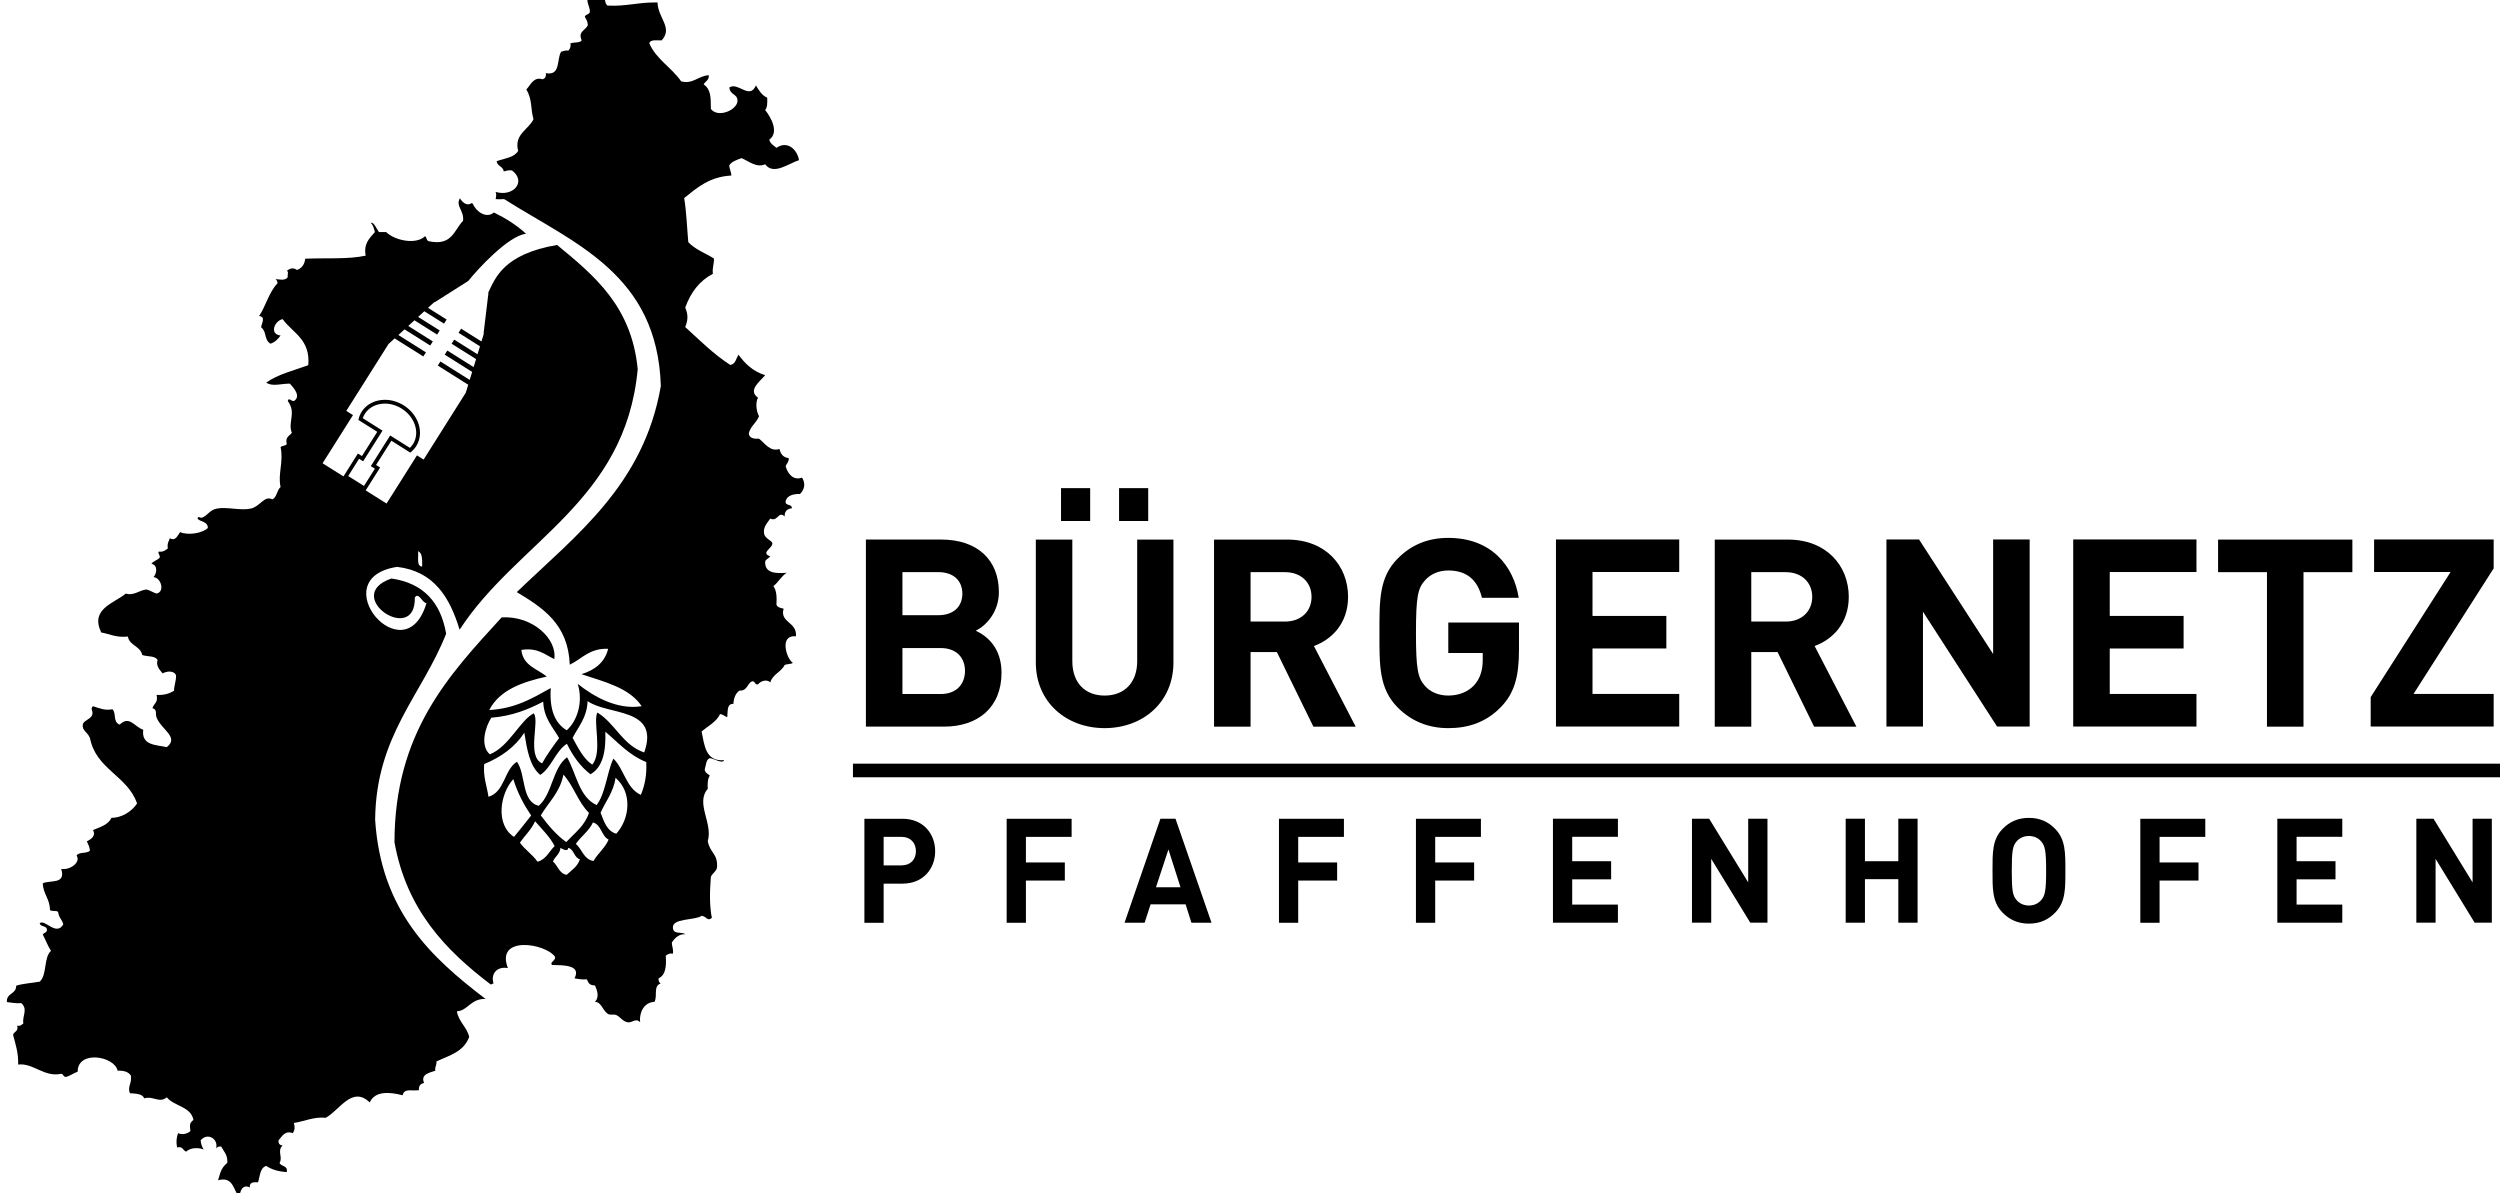 <?xml version="1.0" encoding="UTF-8" standalone="no"?>
<!-- Created with Inkscape (http://www.inkscape.org/) -->

<svg
   xmlns:dc="http://purl.org/dc/elements/1.1/"
   xmlns:cc="http://creativecommons.org/ns#"
   xmlns:rdf="http://www.w3.org/1999/02/22-rdf-syntax-ns#"
   xmlns:svg="http://www.w3.org/2000/svg"
   xmlns="http://www.w3.org/2000/svg"
   xmlns:sodipodi="http://sodipodi.sourceforge.net/DTD/sodipodi-0.dtd"
   xmlns:inkscape="http://www.inkscape.org/namespaces/inkscape"
   width="88mm"
   height="42mm"
   viewBox="0 0 88 42"
   version="1.1"
   id="svg317"
   inkscape:version="0.92.1 r15371"
   sodipodi:docname="logo_quer_black.svg">
  <defs
     id="defs311" />
  <sodipodi:namedview
     id="base"
     pagecolor="#ffffff"
     bordercolor="#666666"
     borderopacity="1.0"
     inkscape:pageopacity="0.0"
     inkscape:pageshadow="2"
     inkscape:zoom="1.979899"
     inkscape:cx="152.17951"
     inkscape:cy="194.38709"
     inkscape:document-units="mm"
     inkscape:current-layer="layer1"
     showgrid="false"
     inkscape:window-width="1920"
     inkscape:window-height="1053"
     inkscape:window-x="0"
     inkscape:window-y="27"
     inkscape:window-maximized="1"
     width="82mm" />
  <g
     inkscape:label="Layer 1"
     inkscape:groupmode="layer"
     id="layer1"
     transform="translate(0,-255)">
    <g
       id="g20"
       transform="matrix(0.331,0,0,-0.331,33.107,277.811)"
       style="fill:#000000">
      <path
         d="M 0,0 H -4.052 V -4.891 H 0 c 1.761,0 2.6,1.118 2.6,2.459 C 2.6,-1.092 1.761,0 0,0 M -0.251,8.075 H -4.052 V 3.492 h 3.801 c 1.648,0 2.571,0.923 2.571,2.291 0,1.37 -0.923,2.292 -2.571,2.292 m 0.642,-16.43 h -8.328 v 19.894 h 7.993 c 3.885,0 6.149,-2.179 6.149,-5.588 0,-2.207 -1.454,-3.634 -2.459,-4.108 1.201,-0.558 2.739,-1.816 2.739,-4.471 0,-3.716 -2.544,-5.727 -6.094,-5.727"
         style="fill:#000000;fill-opacity:1;fill-rule:nonzero;stroke:none"
         id="path22"
         inkscape:connector-curvature="0" />
    </g>
    <path
       d="m 39.391,272.183 h 1.026 v 1.156 h -1.026 z m -2.043,0 h 1.026 v 1.156 h -1.026 z m 1.535,8.447 c -1.349,0 -2.422,-0.914 -2.422,-2.31 v -4.325 h 1.285 v 4.279 c 0,0.757 0.444,1.21 1.137,1.21 0.693,0 1.146,-0.453 1.146,-1.21 v -4.279 h 1.276 v 4.325 c 0,1.396 -1.072,2.31 -2.422,2.31"
       style="fill:#000000;fill-opacity:1;fill-rule:nonzero;stroke:none;stroke-width:0.331"
       id="path24"
       inkscape:connector-curvature="0" />
    <g
       id="g26"
       transform="matrix(0.331,0,0,-0.331,45.232,275.14)"
       style="fill:#000000">
      <path
         d="M 0,0 H -3.662 V -5.254 H 0 c 1.705,0 2.822,1.089 2.822,2.627 C 2.822,-1.09 1.705,0 0,0 m 3.019,-16.431 -3.886,7.936 h -2.795 v -7.936 H -7.546 V 3.464 h 7.797 c 4.053,0 6.456,-2.767 6.456,-6.091 0,-2.795 -1.705,-4.526 -3.634,-5.227 l 4.445,-8.577 z"
         style="fill:#000000;fill-opacity:1;fill-rule:nonzero;stroke:none"
         id="path28"
         inkscape:connector-curvature="0" />
    </g>
    <g
       id="g30"
       transform="matrix(0.331,0,0,-0.331,52.839,279.881)"
       style="fill:#000000">
      <path
         d="m 0,0 c -1.593,-1.649 -3.493,-2.264 -5.617,-2.264 -2.18,0 -3.969,0.782 -5.364,2.18 -2.014,2.013 -1.957,4.498 -1.957,7.936 0,3.437 -0.057,5.924 1.957,7.936 1.395,1.398 3.129,2.18 5.364,2.18 4.611,0 6.958,-3.019 7.49,-6.372 H -2.04 c -0.446,1.873 -1.593,2.906 -3.577,2.906 -1.062,0 -1.929,-0.419 -2.487,-1.061 -0.754,-0.838 -0.95,-1.76 -0.95,-5.589 0,-3.83 0.196,-4.779 0.95,-5.617 0.558,-0.642 1.425,-1.034 2.487,-1.034 1.174,0 2.124,0.419 2.768,1.118 0.641,0.726 0.893,1.619 0.893,2.655 V 5.728 H -5.617 V 8.969 H 1.901 V 6.063 C 1.901,3.185 1.397,1.453 0,0"
         style="fill:#000000;fill-opacity:1;fill-rule:nonzero;stroke:none"
         id="path32"
         inkscape:connector-curvature="0" />
    </g>
    <g
       id="g34"
       transform="matrix(0.331,0,0,-0.331,54.77,280.574)"
       style="fill:#000000">
      <path
         d="M 0,0 V 19.895 H 13.108 V 16.431 H 3.885 v -4.668 h 7.854 V 8.299 H 3.885 V 3.465 h 9.223 V 0 Z"
         style="fill:#000000;fill-opacity:1;fill-rule:nonzero;stroke:none"
         id="path36"
         inkscape:connector-curvature="0" />
    </g>
    <g
       id="g38"
       transform="matrix(0.331,0,0,-0.331,62.857,275.14)"
       style="fill:#000000">
      <path
         d="M 0,0 H -3.662 V -5.254 H 0 c 1.704,0 2.822,1.089 2.822,2.627 C 2.822,-1.09 1.704,0 0,0 m 3.019,-16.431 -3.886,7.936 h -2.795 v -7.936 H -7.546 V 3.464 h 7.797 c 4.052,0 6.456,-2.767 6.456,-6.091 0,-2.795 -1.705,-4.526 -3.633,-5.227 l 4.444,-8.577 z"
         style="fill:#000000;fill-opacity:1;fill-rule:nonzero;stroke:none"
         id="path40"
         inkscape:connector-curvature="0" />
    </g>
    <g
       id="g42"
       transform="matrix(0.331,0,0,-0.331,70.297,280.574)"
       style="fill:#000000">
      <path
         d="M 0,0 -7.881,12.21 V 0 h -3.885 V 19.895 H -8.3 L -0.419,7.713 V 19.895 H 3.465 V 0 Z"
         style="fill:#000000;fill-opacity:1;fill-rule:nonzero;stroke:none"
         id="path44"
         inkscape:connector-curvature="0" />
    </g>
    <g
       id="g46"
       transform="matrix(0.331,0,0,-0.331,72.977,280.574)"
       style="fill:#000000">
      <path
         d="M 0,0 V 19.895 H 13.107 V 16.431 H 3.885 v -4.668 h 7.854 V 8.299 H 3.885 V 3.465 h 9.222 V 0 Z"
         style="fill:#000000;fill-opacity:1;fill-rule:nonzero;stroke:none"
         id="path48"
         inkscape:connector-curvature="0" />
    </g>
    <g
       id="g50"
       transform="matrix(0.331,0,0,-0.331,81.083,275.14)"
       style="fill:#000000">
      <path
         d="M 0,0 V -16.431 H -3.885 V 0 H -9.083 V 3.464 H 5.198 V 0 Z"
         style="fill:#000000;fill-opacity:1;fill-rule:nonzero;stroke:none"
         id="path52"
         inkscape:connector-curvature="0" />
    </g>
    <g
       id="g54"
       transform="matrix(0.331,0,0,-0.331,83.448,280.574)"
       style="fill:#000000">
      <path
         d="M 0,0 V 3.129 L 8.496,16.431 H 0.363 v 3.464 H 13.079 V 16.821 L 4.555,3.465 h 8.524 V 0 Z"
         style="fill:#000000;fill-opacity:1;fill-rule:nonzero;stroke:none"
         id="path56"
         inkscape:connector-curvature="0" />
    </g>
    <g
       id="g58"
       transform="matrix(0.331,0,0,-0.331,31.738,284.458)"
       style="fill:#000000">
      <path
         d="M 0,0 H -1.915 V -3.03 H 0 c 0.928,0 1.518,0.606 1.518,1.507 C 1.518,-0.622 0.928,0 0,0 M 0.103,-4.973 H -1.915 V -9.135 H -3.962 V 1.924 h 4.065 c 2.166,0 3.461,-1.569 3.461,-3.447 0,-1.881 -1.295,-3.45 -3.461,-3.45"
         style="fill:#000000;fill-opacity:1;fill-rule:nonzero;stroke:none"
         id="path60"
         inkscape:connector-curvature="0" />
    </g>
    <g
       id="g62"
       transform="matrix(0.331,0,0,-0.331,36.112,284.458)"
       style="fill:#000000">
      <path
         d="M 0,0 V -2.72 H 4.139 V -4.646 H 0 V -9.135 H -2.047 V 1.924 H 4.861 V 0 Z"
         style="fill:#000000;fill-opacity:1;fill-rule:nonzero;stroke:none"
         id="path64"
         inkscape:connector-curvature="0" />
    </g>
    <g
       id="g66"
       transform="matrix(0.331,0,0,-0.331,41.129,284.9)"
       style="fill:#000000">
      <path
         d="M 0,0 -1.326,-4.023 H 1.282 Z M 2.446,-7.798 1.827,-5.841 H -1.899 L -2.533,-7.798 H -4.67 l 3.816,11.059 h 1.606 l 3.83,-11.059 z"
         style="fill:#000000;fill-opacity:1;fill-rule:nonzero;stroke:none"
         id="path68"
         inkscape:connector-curvature="0" />
    </g>
    <g
       id="g70"
       transform="matrix(0.331,0,0,-0.331,45.697,284.458)"
       style="fill:#000000">
      <path
         d="M 0,0 V -2.72 H 4.14 V -4.646 H 0 V -9.135 H -2.047 V 1.924 H 4.861 V 0 Z"
         style="fill:#000000;fill-opacity:1;fill-rule:nonzero;stroke:none"
         id="path72"
         inkscape:connector-curvature="0" />
    </g>
    <g
       id="g74"
       transform="matrix(0.331,0,0,-0.331,50.519,284.458)"
       style="fill:#000000">
      <path
         d="M 0,0 V -2.72 H 4.14 V -4.646 H 0 V -9.135 H -2.048 V 1.924 h 6.91 V 0 Z"
         style="fill:#000000;fill-opacity:1;fill-rule:nonzero;stroke:none"
         id="path76"
         inkscape:connector-curvature="0" />
    </g>
    <g
       id="g78"
       transform="matrix(0.331,0,0,-0.331,54.664,287.479)"
       style="fill:#000000">
      <path
         d="M 0,0 V 11.059 H 6.908 V 9.135 H 2.047 V 6.539 H 6.186 V 4.612 H 2.047 V 1.926 H 6.908 V 0 Z"
         style="fill:#000000;fill-opacity:1;fill-rule:nonzero;stroke:none"
         id="path80"
         inkscape:connector-curvature="0" />
    </g>
    <g
       id="g82"
       transform="matrix(0.331,0,0,-0.331,61.61,287.479)"
       style="fill:#000000">
      <path
         d="M 0,0 -4.154,6.789 V 0 h -2.047 v 11.059 h 1.827 l 4.153,-6.772 v 6.772 H 1.827 V 0 Z"
         style="fill:#000000;fill-opacity:1;fill-rule:nonzero;stroke:none"
         id="path84"
         inkscape:connector-curvature="0" />
    </g>
    <g
       id="g86"
       transform="matrix(0.331,0,0,-0.331,66.821,287.479)"
       style="fill:#000000">
      <path
         d="M 0,0 V 4.629 H -3.55 V 0 H -5.598 V 11.059 H -3.55 V 6.539 H 0 v 4.52 H 2.048 V 0 Z"
         style="fill:#000000;fill-opacity:1;fill-rule:nonzero;stroke:none"
         id="path88"
         inkscape:connector-curvature="0" />
    </g>
    <g
       id="g90"
       transform="matrix(0.331,0,0,-0.331,71.853,284.622)"
       style="fill:#000000">
      <path
         d="m 0,0 c -0.294,0.358 -0.751,0.59 -1.311,0.59 -0.56,0 -1.031,-0.232 -1.325,-0.59 -0.398,-0.467 -0.502,-0.979 -0.502,-3.107 0,-2.129 0.104,-2.641 0.502,-3.107 0.294,-0.357 0.765,-0.592 1.325,-0.592 0.56,0 1.017,0.235 1.311,0.592 0.398,0.466 0.516,0.978 0.516,3.107 C 0.516,-0.979 0.398,-0.467 0,0 m 1.518,-7.519 c -0.737,-0.777 -1.636,-1.212 -2.829,-1.212 -1.193,0 -2.106,0.435 -2.843,1.212 -1.061,1.119 -1.031,2.501 -1.031,4.412 0,1.911 -0.03,3.293 1.031,4.411 0.737,0.777 1.65,1.212 2.843,1.212 1.193,0 2.092,-0.435 2.829,-1.212 1.059,-1.118 1.046,-2.5 1.046,-4.411 0,-1.911 0.013,-3.293 -1.046,-4.412"
         style="fill:#000000;fill-opacity:1;fill-rule:nonzero;stroke:none"
         id="path92"
         inkscape:connector-curvature="0" />
    </g>
    <g
       id="g94"
       transform="matrix(0.331,0,0,-0.331,76.017,284.458)"
       style="fill:#000000">
      <path
         d="M 0,0 V -2.72 H 4.139 V -4.646 H 0 V -9.135 H -2.048 V 1.924 H 4.861 V 0 Z"
         style="fill:#000000;fill-opacity:1;fill-rule:nonzero;stroke:none"
         id="path96"
         inkscape:connector-curvature="0" />
    </g>
    <g
       id="g98"
       transform="matrix(0.331,0,0,-0.331,80.162,287.479)"
       style="fill:#000000">
      <path
         d="M 0,0 V 11.059 H 6.908 V 9.135 H 2.047 V 6.539 H 6.186 V 4.612 H 2.047 V 1.926 H 6.908 V 0 Z"
         style="fill:#000000;fill-opacity:1;fill-rule:nonzero;stroke:none"
         id="path100"
         inkscape:connector-curvature="0" />
    </g>
    <g
       id="g102"
       transform="matrix(0.331,0,0,-0.331,87.108,287.479)"
       style="fill:#000000">
      <path
         d="M 0,0 -4.155,6.789 V 0 h -2.047 v 11.059 h 1.827 l 4.154,-6.772 v 6.772 H 1.826 V 0 Z"
         style="fill:#000000;fill-opacity:1;fill-rule:nonzero;stroke:none"
         id="path104"
         inkscape:connector-curvature="0" />
    </g>
    <g
       id="g106"
       transform="matrix(0.331,0,0,-0.331,30.023,282.121)"
       style="fill:#000000">
      <path
         d="M 0,0 H 175.734"
         style="fill:#000000;fill-opacity:1;fill-rule:nonzero;stroke:none"
         id="path108"
         inkscape:connector-curvature="0" />
    </g>
    <path
       d="M 88.144,282.36 H 30.024 v -0.479 h 58.12 z"
       style="fill:#000000;fill-opacity:1;fill-rule:nonzero;stroke:none;stroke-width:0.331"
       id="path110"
       inkscape:connector-curvature="0" />
    <g
       id="g112"
       transform="matrix(0.331,0,0,-0.331,22.676,281.486)"
       style="fill:#000000">
      <path
         d="m 0,0 c -2.297,0.765 -3.072,3.084 -4.979,4.243 -0.49,-0.944 0.573,-4.231 -0.548,-5.54 -0.972,0.661 -1.493,1.79 -2.086,2.843 0.619,1.218 1.529,2.153 1.593,3.914 C -3.868,3.911 1.705,4.822 0,0 m -0.355,-4.512 c -1.56,0.685 -1.777,2.746 -2.922,3.858 -0.713,-1.534 -0.813,-3.662 -1.783,-4.941 -1.872,0.85 -2.147,3.334 -3.145,5.085 -1.566,-1.172 -1.546,-3.892 -3.011,-5.163 -1.866,0.44 -1.347,3.325 -2.315,4.685 -1.39,-0.871 -1.279,-3.208 -3.032,-3.728 -0.159,1.153 -0.572,2.044 -0.455,3.48 1.801,0.742 3.275,1.801 4.268,3.334 0.288,-1.783 0.572,-3.569 1.7,-4.489 1.23,0.825 1.587,2.497 2.829,3.315 0.631,-1.293 1.426,-2.417 2.506,-3.247 1.313,0.743 1.654,2.433 1.582,4.527 1.369,-1.157 2.543,-2.514 4.349,-3.225 0.079,-1.425 -0.173,-2.53 -0.571,-3.491 m -2.614,-4.133 c -1.005,0.288 -1.302,1.297 -1.67,2.234 0.543,1.226 1.369,2.176 1.594,3.709 1.769,-1.514 1.561,-4.299 0.076,-5.943 m -2.427,-2.901 c -1.044,0.177 -1.208,1.257 -1.872,1.823 0.551,0.816 1.392,1.346 1.818,2.279 0.912,-0.244 0.887,-1.447 1.667,-1.827 -0.39,-0.901 -1.139,-1.455 -1.613,-2.275 m -2.856,-1.469 c -0.806,0.141 -0.927,0.987 -1.455,1.415 0.216,0.536 0.736,0.772 0.804,1.447 0.125,-0.059 0.797,-0.501 0.822,0.009 0.65,-0.165 0.597,-1.048 1.244,-1.213 -0.243,-0.775 -0.876,-1.17 -1.415,-1.658 m -2.745,6.32 c 0.835,1.412 2.047,2.458 2.407,4.335 1.078,-1.18 1.571,-2.955 2.718,-4.066 -0.452,-1.381 -1.528,-2.155 -2.422,-3.105 -1.07,0.773 -1.91,1.78 -2.703,2.836 m -0.349,-4.924 c -0.532,0.772 -1.332,1.266 -1.872,2.024 0.53,0.768 1.219,1.377 1.612,2.278 0.731,-0.843 1.537,-1.609 2.085,-2.639 -0.598,-0.565 -0.896,-1.422 -1.825,-1.663 m -2.572,8.782 c 0.447,-1.478 1.125,-2.724 1.896,-3.871 -0.61,-0.759 -1.196,-1.536 -1.821,-2.276 -2.009,1.301 -1.491,4.602 -0.075,6.147 m -2.34,6.53 c 2.238,0.18 3.942,0.885 5.519,1.709 0.071,-1.795 1.021,-2.691 1.691,-3.874 -0.639,-0.862 -1.272,-1.729 -1.811,-2.688 -1.676,0.752 -0.22,4.549 -0.891,5.318 -1.459,-0.754 -2.604,-3.523 -4.664,-4.362 -1.071,0.927 -0.474,2.942 0.156,3.897 M 16.79,29.229 c -0.962,-0.362 -1.537,0.459 -1.747,1.198 0.092,0.306 0.353,0.446 0.328,0.871 -0.588,0.069 -0.871,0.436 -0.981,0.979 -1.007,-0.35 -1.595,0.656 -2.182,1.089 -0.578,-0.033 -1.029,0.061 -1.087,0.546 0.174,0.807 0.833,1.127 1.087,1.851 -0.293,0.508 -0.391,1.468 -0.106,1.961 -1.127,0.797 0.219,1.739 0.762,2.394 -1.278,0.393 -2.134,1.208 -2.833,2.177 -0.26,-0.394 -0.31,-0.996 -0.874,-1.088 -1.789,1.149 -3.251,2.63 -4.793,4.028 0.273,0.713 0.35,1.248 0,2.069 0.574,1.604 1.508,2.848 2.94,3.595 -0.084,0.664 0.143,1.019 0.109,1.633 -0.919,0.571 -2.017,0.96 -2.725,1.741 -0.14,1.566 -0.193,3.22 -0.436,4.683 1.374,1.098 2.675,2.265 5.014,2.395 0,0.436 -0.216,0.654 -0.216,1.088 0.268,0.421 0.806,0.574 1.308,0.763 0.777,-0.342 1.61,-1.061 2.506,-0.654 0.89,-1.226 2.572,0.135 3.598,0.436 -0.177,1.123 -1.236,2.129 -2.399,1.308 -0.289,0.257 -0.655,0.431 -0.763,0.871 1.108,0.8 0.134,2.437 -0.436,3.157 0.243,0.266 0.239,0.778 0.218,1.307 -0.579,0.256 -0.884,0.786 -1.198,1.307 C 11.214,69.362 9.97,71.339 9.05,70.715 9.154,69.866 9.927,70.056 9.922,69.3 9.913,68.347 7.884,67.419 7.089,68.429 c -0.014,1.173 0.033,2.067 -0.765,2.613 0.164,0.344 0.589,0.428 0.543,0.98 -1.154,-0.081 -1.684,-0.99 -2.94,-0.654 -1.005,1.465 -2.623,2.319 -3.381,4.028 0.08,0.467 0.79,0.301 1.308,0.328 1.241,1.333 -0.416,2.404 -0.435,4.029 -1.95,0.06 -3.336,-0.443 -5.34,-0.326 -0.147,0.181 -0.289,0.363 -0.222,0.762 -0.636,-0.157 -1.19,-0.084 -1.851,0 -0.179,-0.343 0.222,-0.899 0.219,-1.417 -0.049,-0.314 -0.47,-0.256 -0.544,-0.543 0.146,-0.25 0.31,-0.486 0.325,-0.872 -0.239,-0.601 -1.086,-0.651 -0.652,-1.633 -0.197,-0.311 -0.86,-0.158 -1.202,-0.328 0.073,-0.395 -0.073,-0.58 -0.216,-0.76 -0.355,0.063 -0.509,-0.075 -0.764,-0.11 -0.51,-0.797 -0.014,-2.599 -1.635,-2.286 0.06,-0.386 -0.094,-0.561 -0.328,-0.654 -0.972,0.301 -1.27,-0.575 -1.744,-1.088 0.662,-1.084 0.429,-2.039 0.764,-3.157 -0.538,-1.126 -2.091,-1.595 -1.635,-3.376 -0.421,-0.705 -1.459,-0.793 -2.288,-1.089 0.068,-0.547 0.692,-0.541 0.762,-1.089 0.262,0.067 0.499,0.157 0.872,0.109 1.574,-1.188 0.143,-2.845 -1.743,-2.287 0.101,-0.225 0.066,-0.481 0.004,-0.765 0.306,-0.021 0.608,-0.026 0.901,0.004 C -7.471,54.139 1.396,50.906 1.769,38.97 -0.049,28.457 -7.205,23.146 -13.552,17.05 c 2.761,-1.667 5.473,-3.387 5.636,-7.719 1.304,0.62 2.069,1.765 4.083,1.692 C -4.199,9.556 -5.256,8.765 -6.672,8.321 -4.228,7.504 -1.583,6.889 -0.268,4.918 -2.911,4.495 -5.434,5.99 -7.07,7.293 -6.455,5.325 -7.159,3.306 -8.239,2.357 c -1.284,0.76 -1.849,2.258 -1.698,4.491 -1.901,-1.049 -3.719,-2.18 -6.539,-2.338 1.082,2.12 3.463,2.971 6.113,3.561 -1.011,0.833 -2.531,1.144 -2.701,2.834 1.741,0.267 2.486,-0.495 3.5,-0.979 0.328,2.14 -2.309,4.637 -5.595,4.438 -5.649,-6.171 -11.386,-12.257 -11.398,-23.92 1.3,-7.212 5.458,-11.491 10.249,-15.13 0.083,0.054 0.176,0.098 0.286,0.123 -0.31,0.976 0.305,1.84 1.526,1.633 -1.343,3.482 3.982,2.654 5.013,1.2 0.069,-0.46 -0.592,-0.551 -0.327,-0.871 1.102,-0.029 3.168,0.046 2.399,-1.418 0.398,-0.073 0.794,-0.15 1.307,-0.107 0.219,-0.507 0.345,-0.622 0.873,-0.654 0.26,-0.578 0.463,-1.245 0,-1.741 0.731,-0.04 0.802,-0.968 1.418,-1.308 0.222,-0.123 0.61,0.025 0.869,-0.109 0.457,-0.23 0.653,-0.666 1.201,-0.761 0.445,-0.077 0.886,0.516 1.308,0 -0.116,0.98 0.366,2.127 1.526,2.178 0.355,0.652 -0.156,1.657 0.656,1.958 -0.163,0.093 -0.237,0.276 -0.221,0.544 0.739,0.318 0.853,1.256 0.765,2.397 0.182,0.144 0.366,0.289 0.763,0.219 0.081,0.516 -0.121,0.748 -0.111,1.197 0.33,0.514 0.809,0.929 1.421,0.87 -0.366,0.323 -1.221,-0.074 -1.31,0.655 -0.134,1.092 2.325,0.793 3.053,1.306 0.575,-0.067 0.578,-0.627 1.088,-0.217 -0.252,1.263 -0.235,2.724 -0.106,4.356 0.146,0.396 0.549,0.536 0.654,0.979 0.116,1.51 -0.758,1.549 -0.983,2.831 0.569,1.908 -1.334,4.023 0,5.554 -0.044,0.587 0.003,1.084 0.218,1.415 -0.218,0.183 -0.508,0.292 -0.544,0.653 0.15,0.429 0.117,1.043 0.544,1.198 C 7.41,-0.644 8.325,-1.25 8.502,-0.823 6.533,-0.978 6.411,0.713 6.107,2.225 6.783,2.817 7.655,3.218 8.067,4.076 8.403,4.047 8.558,3.84 8.83,3.749 c 0.073,0.618 -0.069,1.45 0.655,1.415 0.041,0.649 0.239,1.142 0.655,1.417 0.82,-0.057 0.8,0.724 1.308,0.981 0.385,0.057 0.267,-0.387 0.654,-0.329 0.257,0.352 0.912,0.599 1.307,0.218 0.251,0.874 1.163,1.09 1.524,1.853 0.252,0.113 0.66,0.068 0.877,0.216 -0.692,0.454 -1.477,3.012 0.326,2.832 0.142,1.548 -1.749,1.436 -1.31,2.94 -0.326,0.073 -0.667,0.131 -0.763,0.435 0.051,0.814 0.004,1.529 -0.326,1.961 0.536,0.407 0.83,1.056 1.417,1.415 -1.258,-0.091 -2.343,-0.018 -2.29,1.197 0.09,0.273 0.381,0.344 0.545,0.545 -1.1,0.399 0.292,0.878 0.217,1.415 -0.033,0.26 -0.782,0.478 -0.871,0.981 -0.113,0.638 0.178,0.991 0.654,1.632 0.783,-0.404 0.877,0.872 1.524,0.22 -0.012,0.557 0.272,0.818 0.766,0.87 0.041,0.514 -0.739,0.206 -0.656,0.761 0.168,0.673 0.966,0.772 1.526,0.763 0.491,0.503 0.607,1.082 0.221,1.742"
         style="fill:#000000;fill-opacity:1;fill-rule:evenodd;stroke:none"
         id="path114"
         inkscape:connector-curvature="0" />
    </g>
    <g
       id="g116"
       transform="matrix(0.331,0,0,-0.331,12.257,271.756)"
       style="fill:#000000">
      <path
         d="M 0,0 1.156,1.835 1.587,1.564 3.648,4.825 1.55,6.147 C 1.605,6.313 1.681,6.474 1.772,6.62 2.199,7.298 2.996,7.701 3.896,7.701 4.518,7.701 5.137,7.517 5.693,7.167 7.104,6.277 7.644,4.588 6.892,3.396 6.799,3.25 6.687,3.114 6.561,2.992 L 4.463,4.313 2.404,1.05 2.835,0.778 1.677,-1.056 Z M 7.432,-7.994 C 7.91,-8.197 7.869,-8.933 7.863,-9.628 7.226,-9.591 7.502,-8.612 7.432,-7.994 m -4.568,-28.55 c 0.089,8.958 4.974,13.242 7.551,19.773 -0.575,3.353 -2.442,5.385 -5.819,5.872 -5.372,-1.84 2.623,-7.211 2.487,-2.018 0.429,0.625 0.771,-0.578 1.238,-0.601 -2.295,-7.742 -11.108,2.616 -3.127,3.857 3.945,-0.46 5.609,-3.256 6.653,-6.681 6.125,9.417 17.635,13.591 18.939,27.702 -0.637,6.682 -4.608,9.95 -8.576,13.215 -5.693,-0.985 -6.564,-3.5 -7.329,-5.095 l 0.031,-0.019 -0.515,-4.281 0.032,-0.02 -0.26,-0.85 -2.163,1.36 -0.274,-0.437 2.281,-1.436 -0.261,-0.851 -2.478,1.561 -0.276,-0.437 2.6,-1.635 -0.261,-0.852 -2.797,1.762 -0.276,-0.438 2.916,-1.836 -0.261,-0.85 L 9.804,12.182 9.53,11.744 12.763,9.708 12.502,8.858 8.02,1.75 7.312,2.196 4.078,-2.927 1.858,-1.527 3.393,0.904 2.963,1.177 4.59,3.755 6.595,2.491 6.652,2.538 C 6.883,2.721 7.079,2.938 7.233,3.182 8.104,4.561 7.509,6.502 5.911,7.51 5.29,7.9 4.592,8.106 3.896,8.106 2.854,8.106 1.933,7.631 1.43,6.837 1.276,6.592 1.164,6.322 1.099,6.034 L 1.082,5.964 3.089,4.7 1.462,2.122 1.03,2.393 l -1.535,-2.434 -2.221,1.397 3.234,5.123 -0.711,0.448 4.485,7.105 0.657,0.603 3.049,-1.92 0.277,0.435 -2.93,1.846 0.656,0.602 2.731,-1.721 0.276,0.437 -2.613,1.645 0.659,0.602 2.412,-1.52 0.274,0.437 -2.293,1.444 0.656,0.601 2.098,-1.319 0.276,0.437 -1.978,1.245 0.658,0.601 0.029,-0.02 3.592,2.276 c 0.95,1.192 4.235,4.801 6.144,5.022 -0.991,0.909 -2.147,1.643 -3.422,2.261 -0.798,-0.695 -1.906,0.102 -2.249,0.948 -0.044,0.016 -0.089,0.032 -0.131,0.048 -0.486,-0.376 -1.013,0.136 -1.224,0.512 -0.505,-0.81 0.463,-1.312 0.327,-2.394 C 11.26,26.165 11.052,24.45 8.613,24.961 8.314,24.986 8.366,25.366 8.18,25.506 7.209,24.563 4.943,25.049 4.037,25.94 H 3.274 C 3.031,26.244 2.728,27.06 2.401,26.92 2.649,26.694 2.742,26.316 2.839,25.94 2.236,25.272 1.619,24.671 1.858,23.436 0.015,23.026 -2.42,23.208 -4.573,23.11 c -0.068,-0.624 -0.369,-1.011 -0.873,-1.198 -0.405,0.285 -0.75,0.184 -1.09,-0.109 0.243,-0.013 0.046,-0.462 0.108,-0.654 -0.311,-0.463 -1.057,-0.183 -1.308,-0.217 0.146,-0.072 0.204,-0.234 0.22,-0.435 -0.942,-0.985 -1.281,-2.517 -1.964,-3.485 0.73,-0.072 0.284,-0.743 0.219,-1.199 0.616,-0.453 0.288,-1.283 0.98,-1.741 0.506,0.149 0.812,0.496 1.09,0.87 -1.264,0.156 -0.603,1.588 0.219,1.743 1.062,-1.481 2.963,-2.122 2.726,-4.9 -1.543,-0.565 -3.246,-0.967 -4.471,-1.851 0.652,-0.457 1.592,-0.102 2.508,-0.109 0.337,-0.373 1.265,-1.329 0.435,-1.851 -0.324,-0.027 -0.537,0.431 -0.654,0 0.951,-1.249 -0.03,-2.272 0.436,-3.375 -0.237,-0.343 -0.734,-0.43 -0.544,-1.2 -0.116,-0.209 -0.502,-0.151 -0.655,-0.326 0.34,-1.555 -0.314,-2.872 0,-4.247 -0.402,-0.323 -0.374,-1.072 -0.872,-1.306 -0.863,0.442 -1.298,-0.759 -2.288,-0.979 -1.108,-0.247 -2.491,0.203 -3.599,0 -0.817,-0.15 -1.034,-0.804 -1.633,-0.98 -0.121,-0.035 -0.4,0.246 -0.436,-0.11 0.34,-0.348 1.099,-0.279 1.09,-0.979 -0.565,-0.555 -2.117,-0.81 -2.944,-0.436 -0.271,-0.328 -0.462,-1.008 -1.089,-0.653 -0.12,-0.32 -0.311,-0.562 -0.219,-1.088 -0.263,-0.174 -0.465,-0.406 -0.983,-0.328 -0.076,-0.332 0.19,-0.321 0.112,-0.654 -0.235,-0.273 -0.674,-0.342 -0.871,-0.652 0.713,-0.122 0.565,-1.042 0.216,-1.416 0.791,-0.021 1.255,-1.564 0.326,-1.742 -0.395,0.112 -0.674,0.343 -1.089,0.435 -0.784,-0.1 -1.353,-0.703 -2.179,-0.435 -1.237,-1.045 -3.83,-1.612 -2.618,-4.139 0.924,-0.165 1.608,-0.571 2.835,-0.434 0.177,-0.987 1.333,-0.993 1.527,-1.96 0.524,-0.202 1.398,-0.053 1.636,-0.545 -0.218,-0.537 0.227,-1.073 0.543,-1.415 0.433,0.27 1.252,0.309 1.419,-0.218 0.011,-0.631 -0.208,-1.029 -0.218,-1.633 -0.478,-0.287 -1.047,-0.481 -1.856,-0.436 0.209,-0.825 -0.316,-0.916 -0.435,-1.415 0.538,-0.132 0.283,-0.572 0.435,-0.981 0.487,-1.29 2.443,-2.095 1.09,-3.157 -1.196,0.255 -2.721,0.184 -2.505,1.85 -0.941,0.305 -1.457,1.557 -2.508,0.544 -0.748,0.29 -0.321,1.152 -0.762,1.634 -0.818,-0.151 -1.33,0.085 -2.073,0.327 -0.361,-0.316 0.099,-0.534 -0.108,-0.98 -0.201,-0.435 -0.931,-0.568 -0.981,-0.981 -0.078,-0.65 0.479,-0.759 0.763,-1.413 0.637,-3.357 3.989,-4.002 5.013,-6.97 -0.541,-0.84 -1.664,-1.551 -2.724,-1.525 -0.34,-0.748 -1.198,-0.982 -1.963,-1.305 0.344,-0.641 -0.233,-0.992 -0.655,-1.199 0.135,-0.3 0.289,-0.584 0.329,-0.98 -0.29,-0.363 -1.207,-0.102 -1.418,-0.544 0.457,-0.649 -0.596,-1.55 -1.635,-1.415 0.523,-1.685 -1.176,-1.147 -1.962,-1.526 0.042,-1.156 0.754,-1.642 0.763,-2.831 0.161,-0.204 0.715,-0.013 0.872,-0.218 0.047,-0.57 0.423,-0.814 0.548,-1.306 -0.736,-1.32 -1.989,0.601 -2.509,0.108 0.071,-0.435 0.817,-0.199 0.764,-0.761 -0.037,-0.257 -0.338,-0.244 -0.438,-0.437 0.297,-0.574 0.533,-1.209 0.873,-1.741 -0.799,-0.689 -0.4,-2.575 -1.199,-3.268 -0.825,-0.155 -1.764,-0.197 -2.507,-0.435 0.025,-0.931 -1.065,-0.751 -0.981,-1.741 0.497,-0.046 0.923,-0.165 1.526,-0.109 0.743,-0.649 0.089,-1.37 0.215,-2.177 -0.19,-0.096 -0.277,-0.306 -0.651,-0.219 0.172,-0.645 -0.346,-0.597 -0.435,-0.98 0.297,-1.135 0.564,-1.889 0.543,-3.158 1.592,0.197 2.77,-1.384 4.578,-0.981 0.258,-0.033 0.205,-0.377 0.547,-0.326 0.451,0.13 0.761,0.4 1.199,0.545 -0.004,2.325 3.917,1.67 4.251,0.11 0.676,0.021 1.181,-0.128 1.416,-0.544 0.107,-0.818 -0.394,-1.161 -0.109,-1.853 0.645,-0.045 1.328,-0.053 1.526,-0.544 0.994,0.288 1.575,-0.556 2.397,0.109 0.783,-0.961 2.536,-0.952 2.835,-2.396 -0.404,-0.345 -0.416,-0.46 -0.327,-1.198 -0.283,-0.26 -0.854,-0.442 -1.309,-0.216 -0.189,-0.508 -0.209,-0.964 -0.108,-1.525 0.648,0.174 0.598,-0.348 0.983,-0.436 0.497,0.492 1.461,0.404 1.852,0.218 -0.182,0.253 -0.284,0.587 -0.328,0.978 0.744,0.898 1.943,0.119 1.634,-0.869 0.093,0.162 0.276,0.234 0.547,0.216 0.274,-0.523 0.714,-0.883 0.654,-1.74 -0.641,-0.537 -0.717,-0.961 -0.983,-1.853 1.679,0.468 1.638,-1.164 2.293,-1.85 0,0.714 0.327,1.468 1.088,1.088 -0.064,0.536 0.358,0.586 0.873,0.545 0.211,0.66 0.197,1.544 0.87,1.743 0.567,-0.378 1.289,-0.602 2.181,-0.654 0.15,0.731 -0.606,0.554 -0.763,0.981 0.378,0.59 -0.294,1.279 0.327,1.85 -0.307,0.021 -0.465,0.189 -0.437,0.543 0.401,0.443 0.663,1.074 1.526,0.765 0.209,0.349 0.229,0.644 0.109,1.088 1.047,0.142 2.159,0.687 3.38,0.544 1.479,0.794 2.804,3.447 4.686,1.635 0.553,1.261 2.176,1.109 3.489,0.76 0.213,0.79 0.915,0.419 1.744,0.545 -0.046,0.482 0.183,0.691 0.545,0.763 -0.398,0.925 0.565,1.087 1.199,1.307 -0.086,0.447 0.169,0.557 0.109,0.978 1.367,0.652 2.886,0.999 3.491,2.614 -0.259,1.085 -1.111,1.576 -1.311,2.722 1.158,0.06 1.479,1.368 3.048,1.319 -5.807,4.416 -11.113,9.342 -11.742,19.061"
         style="fill:#000000;fill-opacity:1;fill-rule:evenodd;stroke:none"
         id="path118"
         inkscape:connector-curvature="0" />
    </g>
  </g>
</svg>
